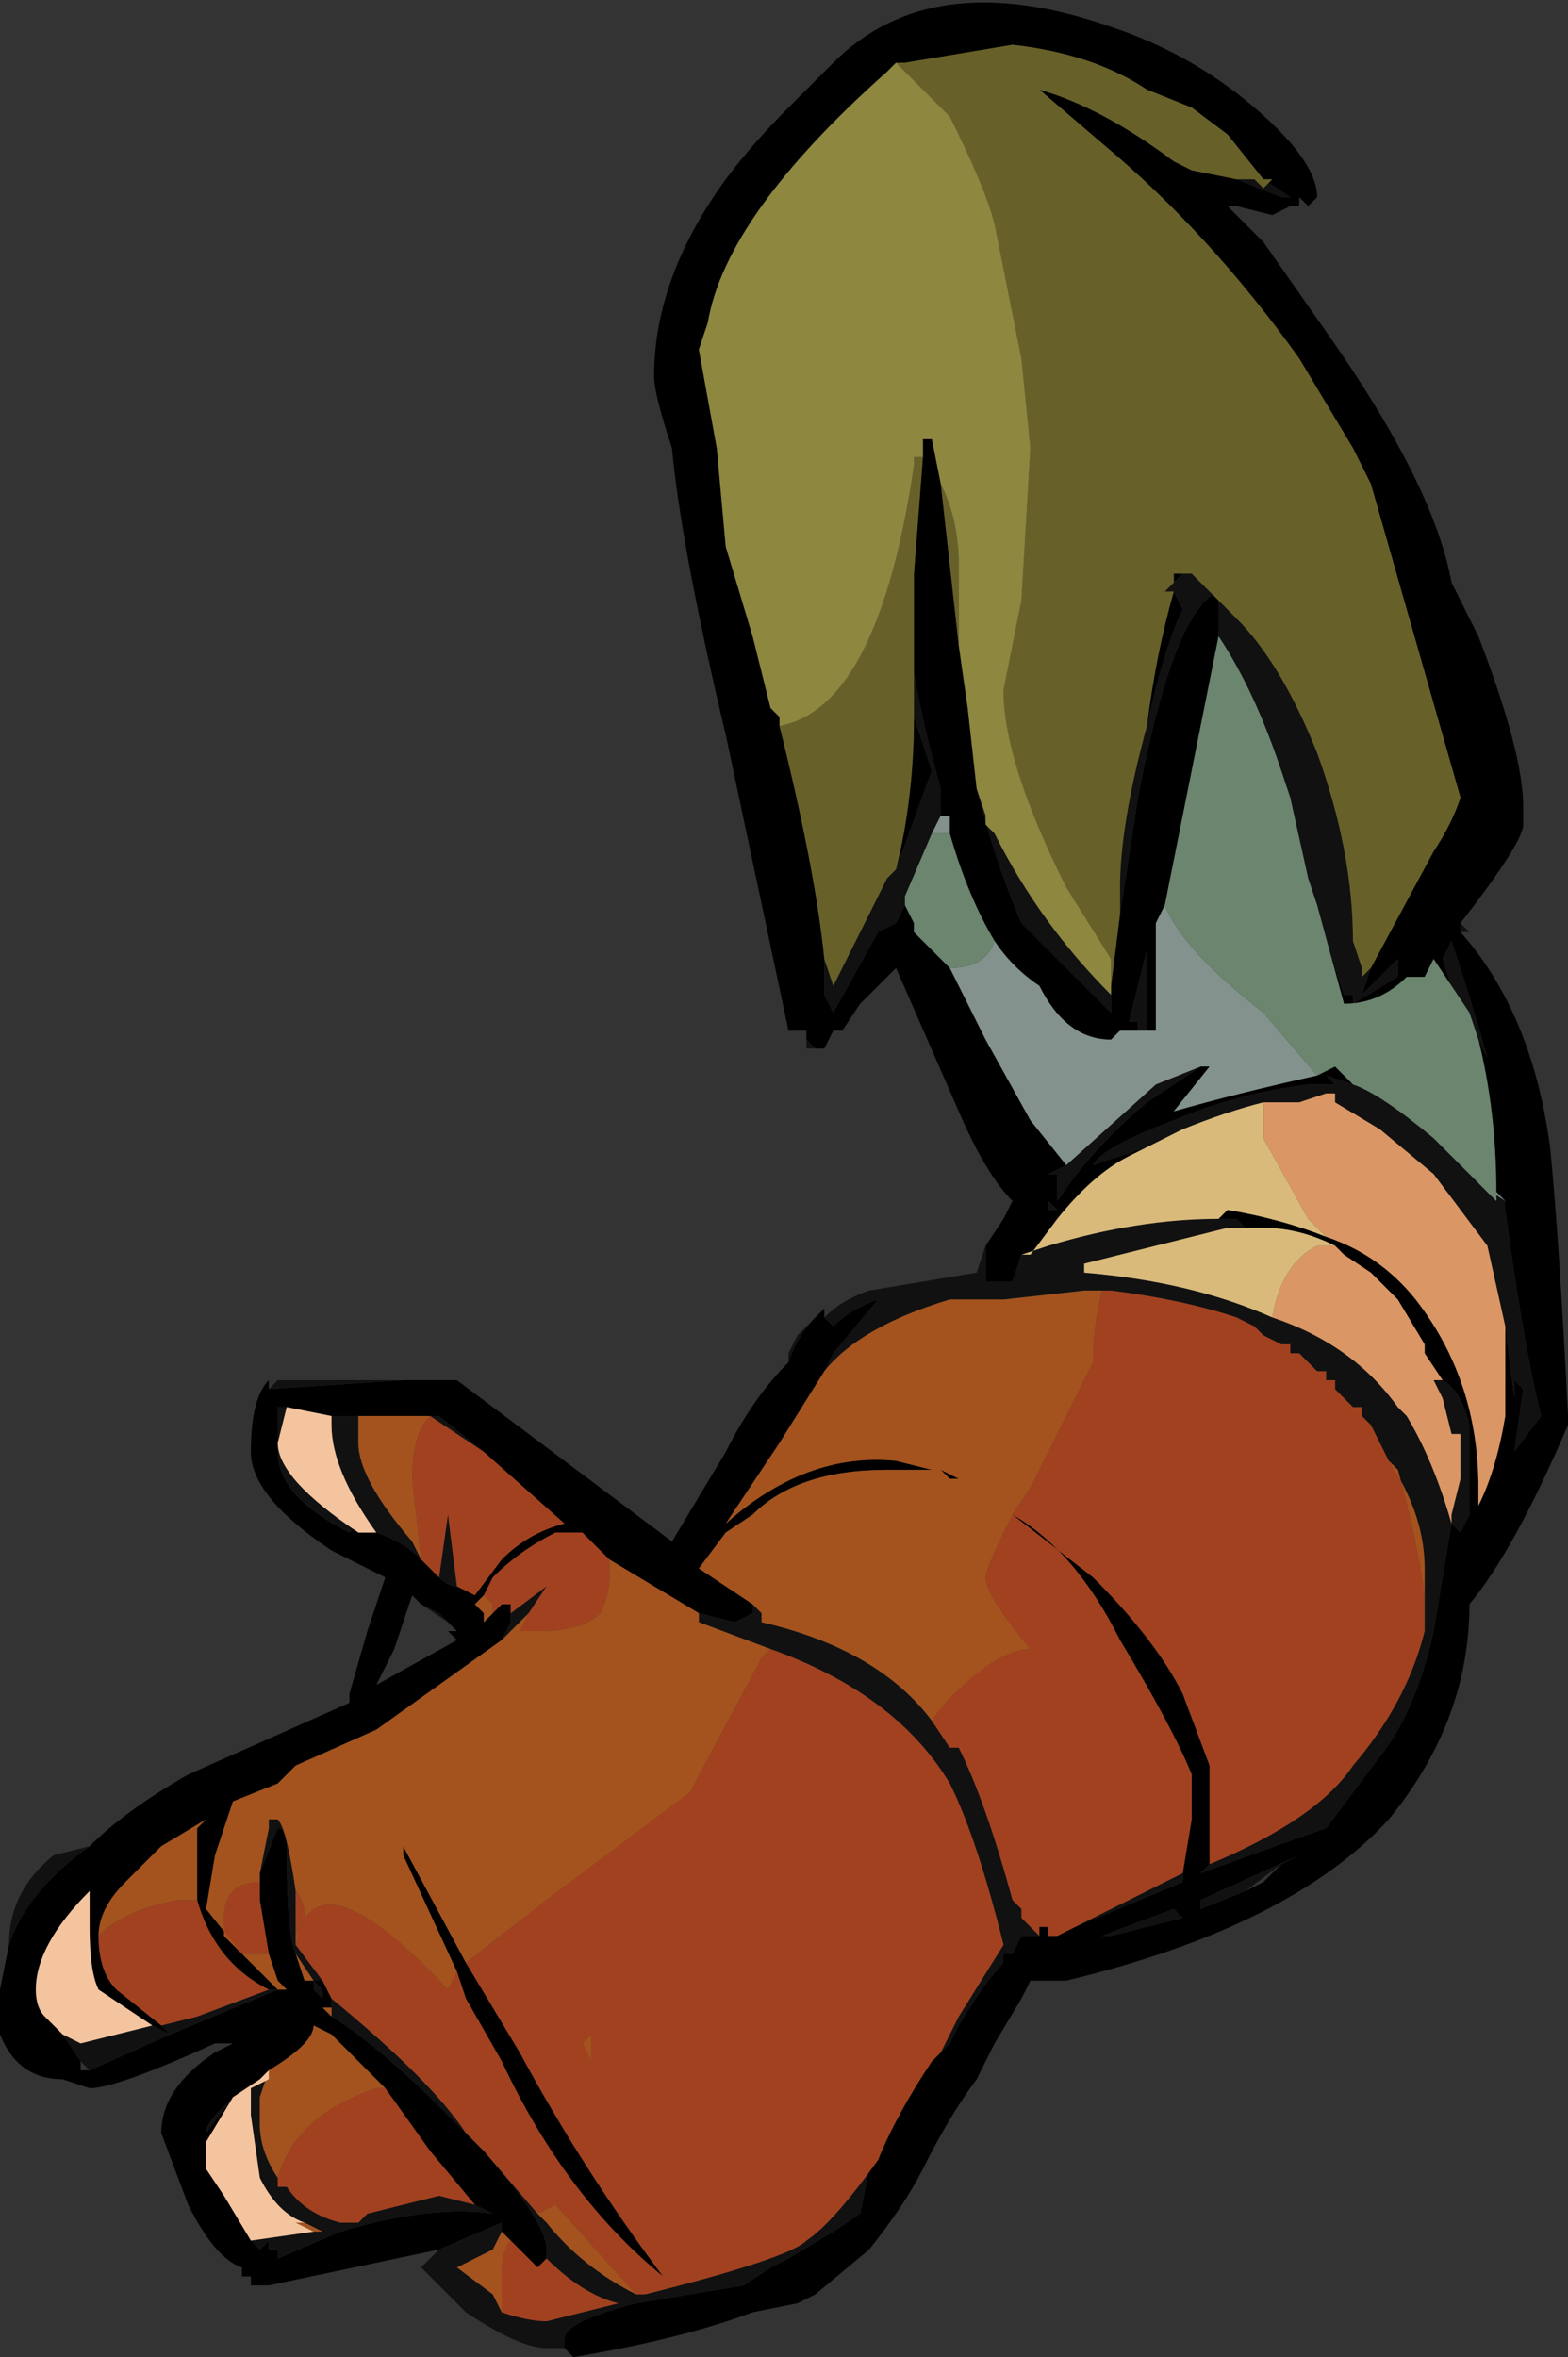 <?xml version="1.0" encoding="UTF-8" standalone="no"?>
<svg xmlns:ffdec="https://www.free-decompiler.com/flash" xmlns:xlink="http://www.w3.org/1999/xlink" ffdec:objectType="shape" height="13.15px" width="8.75px" xmlns="http://www.w3.org/2000/svg">
  <rect width="100%" height="100%" fill="#333333" stroke="none"/>
  <g transform="matrix(1.0, 0.0, 0.0, 1.0, 3.5, 5.9)">
    <path d="M1.0 -0.15 L0.9 -0.15 0.55 -1.8 Q0.3 -2.85 0.25 -3.4 0.15 -3.7 0.15 -3.8 0.15 -4.35 0.55 -4.9 0.7 -5.1 0.9 -5.3 L1.15 -5.55 Q1.7 -6.1 2.7 -5.75 3.15 -5.6 3.5 -5.3 3.85 -5.0 3.85 -4.8 L3.8 -4.75 3.75 -4.8 3.75 -4.75 3.7 -4.75 3.6 -4.7 3.4 -4.75 3.35 -4.75 3.55 -4.55 3.9 -4.05 Q4.5 -3.2 4.6 -2.65 L4.75 -2.35 Q5.0 -1.7 5.0 -1.4 L5.0 -1.3 Q5.0 -1.2 4.65 -0.75 L4.65 -0.7 Q5.05 -0.25 5.15 0.5 5.2 1.0 5.25 2.0 L5.25 2.05 Q4.95 2.75 4.7 3.05 4.7 3.7 4.25 4.25 3.7 4.85 2.45 5.15 L2.25 5.15 2.2 5.25 2.05 5.5 1.95 5.7 Q1.8 5.9 1.65 6.2 1.55 6.4 1.35 6.65 L1.05 6.9 0.95 6.95 0.7 7.0 Q0.3 7.15 -0.3 7.25 L-0.35 7.2 -0.35 7.15 Q-0.35 7.05 0.05 6.95 L0.65 6.85 0.8 6.75 0.9 6.7 1.15 6.55 1.3 6.45 1.35 6.2 1.4 6.15 Q1.5 5.9 1.7 5.6 L1.75 5.55 1.8 5.5 1.85 5.4 Q2.0 5.15 2.1 5.05 L2.1 5.0 2.15 5.0 2.2 4.9 2.3 4.9 2.3 4.85 2.35 4.85 2.35 4.9 2.4 4.9 2.5 4.85 3.1 4.6 3.1 4.55 3.15 4.25 3.15 4.0 Q3.05 3.75 2.75 3.25 2.5 2.75 2.15 2.55 L2.6 2.9 Q2.95 3.25 3.1 3.55 L3.25 3.95 3.25 4.5 3.2 4.55 Q3.75 4.35 3.9 4.3 L4.2 3.9 Q4.4 3.65 4.5 3.2 L4.6 2.6 4.65 2.65 4.7 2.55 4.7 2.05 Q4.65 1.85 4.55 1.8 L4.45 1.65 4.45 1.6 4.3 1.35 4.15 1.2 4.0 1.1 3.95 1.05 Q3.75 0.95 3.55 0.95 L3.35 0.95 3.45 0.95 3.4 0.9 3.3 0.9 3.35 0.85 Q3.65 0.9 3.9 1.0 4.2 1.1 4.4 1.35 4.75 1.8 4.75 2.4 L4.75 2.5 Q4.85 2.3 4.9 2.0 L4.9 1.5 4.95 1.9 4.95 1.8 5.0 1.85 4.95 2.2 5.1 2.0 Q5.0 1.6 4.9 0.85 L4.9 0.8 4.85 0.75 Q4.85 0.3 4.75 -0.1 L4.8 0.0 Q4.7 -0.35 4.6 -0.65 L4.55 -0.55 4.6 -0.4 4.5 -0.55 4.45 -0.45 4.35 -0.45 Q4.2 -0.3 4.0 -0.3 L3.85 -0.85 3.95 -0.5 4.0 -0.35 4.05 -0.35 Q4.05 -0.25 4.05 -0.3 L4.3 -0.45 4.3 -0.55 4.1 -0.35 4.15 -0.5 4.5 -1.15 Q4.6 -1.3 4.65 -1.45 L4.15 -3.2 4.05 -3.4 3.75 -3.9 Q3.25 -4.6 2.65 -5.1 L2.3 -5.4 Q2.65 -5.3 3.05 -5.0 L3.15 -4.95 3.4 -4.9 3.65 -4.8 3.7 -4.8 3.55 -4.9 3.35 -5.15 3.15 -5.3 2.9 -5.4 Q2.6 -5.6 2.15 -5.65 L1.55 -5.55 1.5 -5.55 1.45 -5.5 Q1.0 -5.1 0.75 -4.75 0.5 -4.4 0.45 -4.1 L0.4 -3.95 0.5 -3.4 0.55 -2.85 0.7 -2.35 0.8 -1.95 0.85 -1.9 0.85 -1.85 Q1.05 -1.05 1.1 -0.55 L1.1 -0.35 1.15 -0.25 1.4 -0.7 1.5 -0.75 1.55 -0.85 1.6 -0.75 1.6 -0.7 1.8 -0.5 2.0 -0.1 2.25 0.35 2.45 0.6 2.35 0.65 2.4 0.65 2.4 0.8 Q2.6 0.5 2.9 0.25 L3.2 0.05 3.25 0.05 3.05 0.3 Q3.4 0.2 3.85 0.1 L3.95 0.05 4.05 0.15 3.9 0.1 3.95 0.15 3.8 0.15 Q3.4 0.2 3.05 0.35 2.65 0.5 2.6 0.6 L2.9 0.5 2.8 0.55 Q2.6 0.65 2.4 0.9 L2.25 1.1 2.2 1.1 2.15 1.25 2.0 1.25 2.0 1.05 2.1 0.9 2.15 0.8 Q2.0 0.65 1.85 0.3 L1.5 -0.5 1.3 -0.3 1.2 -0.15 1.15 -0.15 1.1 -0.05 1.05 -0.05 1.0 -0.1 1.0 -0.15 M-1.05 6.65 L-2.0 6.85 -2.1 6.85 -2.1 6.8 -2.15 6.8 -2.15 6.75 Q-2.3 6.7 -2.45 6.4 L-2.6 6.0 Q-2.6 5.75 -2.3 5.55 L-2.2 5.5 -2.3 5.5 Q-2.85 5.75 -3.0 5.75 L-3.15 5.7 Q-3.4 5.7 -3.5 5.45 L-3.5 5.2 -3.45 4.95 Q-3.35 4.65 -3.0 4.4 -2.8 4.2 -2.45 4.0 L-1.55 3.6 -1.55 3.55 -1.45 3.2 -1.35 2.9 -1.65 2.75 Q-2.1 2.45 -2.1 2.2 -2.1 1.9 -2.0 1.8 L-2.0 1.85 -1.25 1.8 -0.95 1.8 0.25 2.7 0.55 2.2 Q0.7 1.9 0.9 1.7 0.95 1.55 1.05 1.45 L1.1 1.4 1.1 1.45 1.15 1.5 Q1.25 1.4 1.4 1.35 L1.15 1.65 1.1 1.75 0.85 2.15 0.55 2.6 Q1.0 2.2 1.5 2.25 L1.7 2.3 1.75 2.3 1.85 2.35 1.9 2.35 1.8 2.35 1.75 2.3 1.45 2.3 Q0.95 2.3 0.7 2.55 L0.55 2.65 0.4 2.85 0.7 3.05 0.7 3.1 0.6 3.15 0.4 3.1 -0.1 2.8 -0.25 2.65 -0.4 2.65 Q-0.6 2.75 -0.75 2.9 L-0.8 3.0 -0.85 3.05 -0.8 3.1 -0.8 3.15 -0.75 3.1 -0.7 3.05 -0.65 3.05 -0.65 3.1 -0.65 3.15 -0.7 3.25 -1.4 3.75 -1.85 3.95 -1.95 4.05 -2.2 4.15 -2.3 4.45 -2.35 4.75 -2.15 5.0 -1.95 5.2 -1.9 5.2 -1.95 5.15 -2.0 5.0 -2.05 4.7 -2.05 4.6 -2.05 4.55 -1.95 4.3 Q-1.9 4.3 -1.9 4.4 -1.9 4.9 -1.85 5.0 L-1.8 5.15 -1.75 5.15 -1.75 5.2 -1.7 5.25 -1.7 5.2 -1.75 5.15 -1.7 5.15 -1.65 5.25 -1.65 5.3 -1.7 5.3 -1.65 5.35 Q-1.4 5.5 -1.0 5.9 L-0.9 6.0 -0.8 6.1 Q-0.45 6.5 -0.45 6.65 L-0.45 6.7 -0.5 6.75 -0.65 6.6 -0.7 6.55 -0.7 6.5 -1.05 6.65 M3.75 -4.8 L3.75 -4.8 M2.7 -0.4 L2.75 -0.8 2.85 -1.45 Q3.05 -2.5 3.3 -2.6 L3.3 -2.35 3.0 -0.85 2.95 -0.75 2.95 -0.15 2.85 -0.15 2.75 -0.15 2.7 -0.1 Q2.45 -0.1 2.3 -0.4 2.15 -0.5 2.05 -0.65 1.9 -0.9 1.8 -1.25 L1.8 -1.35 1.75 -1.35 1.75 -1.5 Q1.65 -1.85 1.6 -2.15 L1.6 -2.35 1.6 -2.65 1.6 -2.7 1.65 -3.35 1.65 -3.45 1.7 -3.45 1.75 -3.2 1.85 -2.3 1.9 -1.95 1.95 -1.5 Q2.05 -1.1 2.2 -0.75 L2.7 -0.25 2.7 -0.35 2.7 -0.4 M2.9 -1.85 Q2.95 -2.25 3.05 -2.6 L3.1 -2.5 Q3.0 -2.3 2.9 -1.85 M3.05 -2.65 L3.05 -2.7 3.1 -2.7 3.05 -2.65 M2.15 -5.7 L2.15 -5.7 2.15 -5.7 M1.5 -1.05 Q1.6 -1.45 1.6 -1.9 1.65 -1.75 1.7 -1.6 L1.5 -1.05 M2.85 -0.15 L2.9 -0.15 2.9 -0.6 2.8 -0.2 2.85 -0.2 2.85 -0.15 M4.1 -0.45 L4.1 -0.45 M4.8 -1.25 L4.8 -1.25 M2.35 0.85 L2.35 0.85 2.4 0.85 2.35 0.8 2.35 0.85 M2.65 4.9 L2.7 4.9 3.1 4.8 3.05 4.75 2.65 4.9 M3.45 4.65 L3.55 4.6 3.65 4.5 3.75 4.45 3.2 4.7 3.2 4.75 3.45 4.65 M-1.4 2.65 Q-1.25 2.7 -1.15 2.8 L-1.05 2.9 Q-1.0 2.95 -0.95 2.95 L-0.85 3.0 -0.7 2.8 Q-0.55 2.65 -0.35 2.6 L-0.8 2.2 -1.05 2.0 -1.1 2.0 -1.45 2.0 -1.65 2.0 -1.9 1.95 -1.95 1.95 -1.95 2.2 Q-1.95 2.45 -1.55 2.65 L-1.5 2.6 -1.5 2.65 -1.4 2.65 M-1.15 3.05 L-1.2 3.0 -1.3 3.3 -1.4 3.5 -0.95 3.25 -1.0 3.2 -0.95 3.2 -1.05 3.1 -1.15 3.05 M-2.95 4.9 Q-2.95 5.1 -2.85 5.2 L-2.6 5.4 -2.55 5.45 -1.95 5.2 -2.0 5.2 Q-2.3 5.05 -2.4 4.7 L-2.4 4.3 -2.35 4.25 -2.6 4.4 -2.8 4.6 Q-2.95 4.75 -2.95 4.9 M-2.65 5.4 L-2.95 5.2 Q-3.0 5.1 -3.0 4.85 L-3.0 4.65 Q-3.3 4.95 -3.3 5.2 -3.3 5.3 -3.25 5.35 L-3.15 5.45 -3.05 5.6 -3.05 5.65 -3.0 5.65 -2.55 5.45 -2.65 5.4 M-0.95 5.1 L-1.25 4.45 -1.25 4.4 -0.9 5.05 -0.6 5.55 Q-0.25 6.2 0.2 6.8 -0.35 6.35 -0.7 5.6 L-0.9 5.25 -0.95 5.1 M-1.35 5.75 L-1.65 5.45 -1.75 5.4 Q-1.75 5.5 -2.0 5.65 L-2.05 5.7 Q-2.35 5.9 -2.35 6.0 L-2.2 5.8 -2.35 6.05 -2.35 6.2 -2.25 6.35 -2.1 6.6 -2.05 6.65 -2.0 6.6 -2.0 6.65 -1.95 6.65 -1.95 6.7 -1.6 6.55 Q-1.1 6.4 -0.75 6.45 L-0.85 6.4 -1.1 6.1 -1.35 5.75" fill="#000000" fill-rule="evenodd" stroke="none"/>
    <path d="M4.65 -0.75 L4.7 -0.7 4.65 -0.7 4.65 -0.75 M-0.35 7.2 L-0.45 7.2 Q-0.6 7.2 -0.9 7.0 L-1.15 6.75 -1.05 6.65 -0.7 6.5 -0.7 6.55 -0.75 6.65 -0.95 6.75 -0.75 6.9 -0.7 7.0 Q-0.55 7.05 -0.45 7.05 L-0.05 6.95 Q-0.25 6.9 -0.45 6.7 L-0.45 6.65 Q-0.45 6.5 -0.8 6.1 L-0.5 6.45 -0.45 6.5 Q-0.25 6.75 0.05 6.9 L0.1 6.9 Q0.9 6.7 1.0 6.6 1.15 6.5 1.4 6.15 L1.35 6.2 1.3 6.45 1.15 6.55 0.9 6.7 0.8 6.75 0.65 6.85 0.05 6.95 Q-0.35 7.05 -0.35 7.15 L-0.35 7.2 M-3.45 4.95 Q-3.45 4.65 -3.2 4.45 L-3.0 4.4 Q-3.35 4.65 -3.45 4.95 M-2.0 1.85 L-1.95 1.8 -1.25 1.8 -2.0 1.85 M0.9 1.7 L0.9 1.65 0.95 1.55 1.05 1.45 Q0.95 1.55 0.9 1.7 M1.1 1.45 Q1.2 1.35 1.35 1.3 L1.95 1.2 2.0 1.05 2.0 1.25 2.15 1.25 2.2 1.1 2.35 1.05 Q2.85 0.9 3.3 0.9 L3.4 0.9 3.45 0.95 3.35 0.95 2.55 1.15 2.55 1.2 Q3.15 1.25 3.6 1.45 4.05 1.6 4.3 1.95 L4.35 2.0 Q4.5 2.25 4.6 2.6 L4.6 2.55 4.65 2.35 4.65 2.1 4.6 2.1 4.55 1.9 4.5 1.8 4.55 1.8 Q4.65 1.85 4.7 2.05 L4.7 2.55 4.65 2.65 4.6 2.6 4.5 3.2 Q4.4 3.65 4.2 3.9 L3.9 4.3 Q3.75 4.35 3.2 4.55 L3.25 4.5 Q3.85 4.25 4.05 3.95 4.35 3.6 4.45 3.2 L4.45 3.0 4.45 2.85 Q4.45 2.55 4.25 2.25 L4.15 2.05 4.1 2.0 4.1 1.95 4.05 1.95 3.95 1.85 3.95 1.8 3.9 1.8 3.9 1.75 3.85 1.75 3.75 1.65 3.7 1.65 3.7 1.6 3.65 1.6 3.55 1.55 3.5 1.5 3.4 1.45 Q3.1 1.35 2.7 1.3 L2.65 1.3 2.55 1.3 2.1 1.35 1.8 1.35 Q1.3 1.5 1.1 1.75 L1.15 1.65 1.4 1.35 Q1.25 1.4 1.15 1.5 L1.1 1.45 M1.1 -0.05 L1.05 -0.05 1.0 -0.05 1.0 -0.1 1.05 -0.05 1.1 -0.05 M3.75 -4.8 L3.75 -4.8 M3.55 -4.9 L3.7 -4.8 3.65 -4.8 3.4 -4.9 3.5 -4.9 3.55 -4.85 3.6 -4.9 3.55 -4.9 M4.15 -0.5 L4.1 -0.35 4.3 -0.55 4.3 -0.45 4.05 -0.3 Q4.05 -0.25 4.05 -0.35 L4.0 -0.35 3.95 -0.5 3.85 -0.85 3.8 -1.0 3.7 -1.45 3.65 -1.6 Q3.5 -2.05 3.3 -2.35 L3.3 -2.6 Q3.05 -2.5 2.85 -1.45 L2.75 -0.8 2.75 -0.95 Q2.75 -1.3 2.9 -1.85 3.0 -2.3 3.1 -2.5 L3.05 -2.6 3.0 -2.6 3.05 -2.65 3.1 -2.7 3.15 -2.7 3.2 -2.65 3.4 -2.45 Q3.65 -2.2 3.85 -1.7 4.05 -1.15 4.05 -0.65 L4.1 -0.5 4.1 -0.45 4.15 -0.5 M4.6 -0.4 L4.55 -0.55 4.6 -0.65 Q4.7 -0.35 4.8 0.0 L4.75 -0.1 4.7 -0.25 4.6 -0.4 M4.9 0.8 L4.9 0.85 Q5.0 1.6 5.1 2.0 L4.95 2.2 5.0 1.85 4.95 1.8 4.95 1.9 4.9 1.5 4.8 1.05 4.5 0.65 4.2 0.4 3.95 0.25 3.95 0.2 3.9 0.2 3.75 0.25 3.55 0.25 Q3.35 0.3 3.1 0.4 L2.9 0.5 2.6 0.6 Q2.65 0.5 3.05 0.35 3.4 0.2 3.8 0.15 L3.95 0.15 3.9 0.1 4.05 0.15 Q4.2 0.2 4.5 0.45 L4.75 0.7 4.9 0.8 M3.1 4.55 L3.1 4.6 2.5 4.85 3.1 4.55 M2.3 4.9 L2.2 4.9 2.15 5.0 2.1 5.0 2.1 5.05 Q2.0 5.15 1.85 5.4 L1.8 5.5 1.75 5.55 1.85 5.35 2.1 4.95 Q1.95 4.35 1.8 4.05 1.5 3.55 0.8 3.3 L0.4 3.15 0.4 3.1 0.6 3.15 0.7 3.1 0.7 3.05 0.75 3.1 0.75 3.15 Q1.4 3.3 1.7 3.7 L1.8 3.85 1.85 3.85 Q2.0 4.15 2.15 4.7 L2.2 4.75 2.2 4.8 2.3 4.9 M2.15 -5.7 L2.15 -5.7 M2.65 -5.1 L2.65 -5.1 M1.1 -0.55 L1.15 -0.4 1.45 -1.0 1.5 -1.05 1.7 -1.6 Q1.65 -1.75 1.6 -1.9 L1.6 -2.15 Q1.65 -1.85 1.75 -1.5 L1.75 -1.35 1.7 -1.25 1.55 -0.9 1.55 -0.85 1.5 -0.75 1.4 -0.7 1.15 -0.25 1.1 -0.35 1.1 -0.55 M1.6 -2.35 L1.6 -2.65 1.6 -2.35 M1.95 -1.5 L2.0 -1.35 2.0 -1.3 2.05 -1.25 Q2.3 -0.75 2.7 -0.35 L2.7 -0.25 2.2 -0.75 Q2.05 -1.1 1.95 -1.5 M2.85 -0.15 L2.85 -0.2 2.8 -0.2 2.9 -0.6 2.9 -0.15 2.85 -0.15 M3.2 -2.65 L3.2 -2.65 M4.1 -0.45 L4.1 -0.45 M3.2 0.05 L2.9 0.25 Q2.6 0.5 2.4 0.8 L2.4 0.65 2.35 0.65 2.45 0.6 2.95 0.15 3.2 0.05 M2.35 0.85 L2.35 0.8 2.4 0.85 2.35 0.85 2.35 0.85 M0.7 3.1 L0.7 3.1 M2.65 4.9 L3.05 4.75 3.1 4.8 2.7 4.9 2.65 4.9 M3.65 4.5 L3.45 4.65 3.2 4.75 3.2 4.7 3.75 4.45 3.65 4.5 M-1.4 2.65 Q-1.65 2.3 -1.65 2.05 L-1.65 2.0 -1.45 2.0 -1.5 2.0 -1.5 2.15 Q-1.5 2.35 -1.2 2.7 L-1.15 2.8 Q-1.25 2.7 -1.4 2.65 M-1.9 1.95 L-1.95 2.15 Q-1.95 2.35 -1.5 2.65 L-1.5 2.6 -1.55 2.65 Q-1.95 2.45 -1.95 2.2 L-1.95 1.95 -1.9 1.95 M-1.05 2.9 L-1.0 2.55 -0.95 2.95 Q-1.0 2.95 -1.05 2.9 M-0.8 2.2 L-1.1 2.0 -1.05 2.0 -0.8 2.2 M-0.65 3.1 L-0.45 2.95 -0.55 3.1 -0.7 3.25 -0.65 3.15 -0.65 3.1 M-0.95 3.2 L-1.0 3.15 -1.15 3.05 -1.05 3.1 -0.95 3.2 M-2.6 5.4 L-2.4 5.35 -2.0 5.2 -1.95 5.2 -2.55 5.45 -2.6 5.4 M-3.15 5.45 L-3.05 5.5 -2.65 5.4 -2.55 5.45 -3.0 5.65 -3.05 5.6 -3.15 5.45 M-1.85 4.95 L-1.7 5.15 -1.75 5.15 -1.7 5.2 -1.7 5.25 -1.75 5.2 -1.75 5.15 -1.85 5.0 Q-1.9 4.9 -1.9 4.4 -1.9 4.3 -1.95 4.3 L-2.05 4.55 -2.0 4.3 -2.0 4.25 -1.95 4.25 Q-1.9 4.3 -1.85 4.65 L-1.85 4.9 -1.85 4.95 M-1.65 5.25 Q-1.1 5.7 -0.9 6.0 L-1.0 5.9 Q-1.4 5.5 -1.65 5.35 L-1.65 5.3 -1.65 5.25 M-1.9 5.2 L-1.95 5.2 -1.9 5.2 M-1.8 5.15 L-1.75 5.15 -1.8 5.15 M-2.0 5.7 L-2.0 5.65 -2.05 5.8 -2.05 5.95 Q-2.05 6.1 -1.95 6.25 L-1.95 6.3 -1.9 6.3 Q-1.8 6.45 -1.6 6.5 L-1.5 6.5 -1.45 6.45 -1.05 6.35 -0.85 6.4 -0.75 6.45 Q-1.1 6.4 -1.6 6.55 L-1.95 6.7 -1.95 6.65 -2.0 6.65 -2.0 6.6 -2.05 6.65 -2.1 6.6 -1.75 6.55 -1.7 6.55 -1.8 6.5 Q-1.95 6.45 -2.05 6.25 L-2.1 5.9 -2.1 5.75 -2.0 5.7 M-2.2 5.8 L-2.35 6.0 Q-2.35 5.9 -2.05 5.7 L-2.2 5.8" fill="#111111" fill-rule="evenodd" stroke="none"/>
    <path d="M3.4 -4.9 L3.15 -4.95 3.05 -5.0 Q2.65 -5.3 2.3 -5.4 L2.65 -5.1 Q3.25 -4.6 3.75 -3.9 L4.05 -3.4 4.15 -3.2 4.65 -1.45 Q4.6 -1.3 4.5 -1.15 L4.15 -0.5 4.1 -0.45 4.1 -0.5 4.05 -0.65 Q4.05 -1.15 3.85 -1.7 3.65 -2.2 3.4 -2.45 L3.2 -2.65 3.15 -2.7 3.1 -2.7 3.05 -2.7 3.05 -2.65 3.0 -2.6 3.05 -2.6 Q2.95 -2.25 2.9 -1.85 2.75 -1.3 2.75 -0.95 L2.75 -0.8 2.7 -0.4 2.7 -0.55 2.45 -0.95 Q2.1 -1.65 2.1 -2.05 L2.2 -2.55 2.25 -3.4 2.2 -3.9 2.05 -4.65 Q2.0 -4.85 1.8 -5.25 L1.5 -5.55 1.55 -5.55 2.15 -5.65 Q2.6 -5.6 2.9 -5.4 L3.15 -5.3 3.35 -5.15 3.55 -4.9 3.6 -4.9 3.55 -4.85 3.5 -4.9 3.4 -4.9 M2.65 -5.1 L2.65 -5.1 M0.85 -1.85 Q1.4 -1.95 1.6 -3.3 L1.6 -3.35 1.65 -3.35 1.6 -2.7 1.6 -2.65 1.6 -2.35 1.6 -2.15 1.6 -1.9 Q1.6 -1.45 1.5 -1.05 L1.45 -1.0 1.15 -0.4 1.1 -0.55 Q1.05 -1.05 0.85 -1.85 M1.75 -3.2 Q1.85 -3.0 1.85 -2.75 L1.85 -2.3 1.75 -3.2" fill="#676129" fill-rule="evenodd" stroke="none"/>
    <path d="M1.5 -5.55 L1.8 -5.25 Q2.0 -4.85 2.05 -4.65 L2.2 -3.9 2.25 -3.4 2.2 -2.55 2.1 -2.05 Q2.1 -1.65 2.45 -0.95 L2.7 -0.55 2.7 -0.4 2.7 -0.35 Q2.3 -0.75 2.05 -1.25 L2.0 -1.3 2.0 -1.35 1.95 -1.5 1.9 -1.95 1.85 -2.3 1.85 -2.75 Q1.85 -3.0 1.75 -3.2 L1.7 -3.45 1.65 -3.45 1.65 -3.35 1.6 -3.35 1.6 -3.3 Q1.4 -1.95 0.85 -1.85 L0.85 -1.9 0.8 -1.95 0.7 -2.35 0.55 -2.85 0.5 -3.4 0.4 -3.95 0.45 -4.1 Q0.5 -4.4 0.75 -4.75 1.0 -5.1 1.45 -5.5 L1.5 -5.55" fill="#8d873f" fill-rule="evenodd" stroke="none"/>
    <path d="M2.15 -5.7 L2.15 -5.7" fill="#ffffff" fill-rule="evenodd" stroke="none"/>
    <path d="M4.85 0.75 L4.9 0.8 4.75 0.7 4.85 0.8 4.85 0.75 M1.7 -1.25 L1.75 -1.35 1.8 -1.35 1.8 -1.25 1.7 -1.25 M2.05 -0.65 Q2.15 -0.5 2.3 -0.4 2.45 -0.1 2.7 -0.1 L2.75 -0.15 2.85 -0.15 2.95 -0.15 2.95 -0.75 3.0 -0.85 Q3.1 -0.6 3.55 -0.25 L3.85 0.1 Q3.4 0.2 3.05 0.3 L3.25 0.05 3.2 0.05 2.95 0.15 2.45 0.6 2.25 0.35 2.0 -0.1 1.8 -0.5 Q2.0 -0.5 2.05 -0.65" fill="#83928c" fill-rule="evenodd" stroke="none"/>
    <path d="M3.85 -0.85 L4.0 -0.3 Q4.2 -0.3 4.35 -0.45 L4.45 -0.45 4.5 -0.55 4.6 -0.4 4.7 -0.25 4.75 -0.1 Q4.85 0.3 4.85 0.75 L4.85 0.8 4.75 0.7 4.5 0.45 Q4.2 0.2 4.05 0.15 L3.95 0.05 3.85 0.1 3.55 -0.25 Q3.1 -0.6 3.0 -0.85 L3.3 -2.35 Q3.5 -2.05 3.65 -1.6 L3.7 -1.45 3.8 -1.0 3.85 -0.85 M1.55 -0.85 L1.55 -0.9 1.7 -1.25 1.8 -1.25 Q1.9 -0.9 2.05 -0.65 2.0 -0.5 1.8 -0.5 L1.6 -0.7 1.6 -0.75 1.55 -0.85" fill="#6b856f" fill-rule="evenodd" stroke="none"/>
    <path d="M4.9 1.5 L4.9 2.0 Q4.85 2.3 4.75 2.5 L4.75 2.4 Q4.75 1.8 4.4 1.35 4.2 1.1 3.9 1.0 L3.8 0.9 3.55 0.45 3.55 0.25 3.75 0.25 3.9 0.2 3.95 0.2 3.95 0.25 4.2 0.4 4.5 0.65 4.8 1.05 4.9 1.5 M3.95 1.05 L4.0 1.1 4.15 1.2 4.3 1.35 4.45 1.6 4.45 1.65 4.55 1.8 4.5 1.8 4.55 1.9 4.6 2.1 4.65 2.1 4.65 2.35 4.6 2.55 4.6 2.6 Q4.5 2.25 4.35 2.0 L4.3 1.95 Q4.05 1.6 3.6 1.45 3.65 1.15 3.85 1.05 L3.95 1.05" fill="#da9765" fill-rule="evenodd" stroke="none"/>
    <path d="M3.9 1.0 Q3.65 0.9 3.35 0.85 L3.3 0.9 Q2.85 0.9 2.35 1.05 L2.2 1.1 2.25 1.1 2.4 0.9 Q2.6 0.65 2.8 0.55 L2.9 0.5 3.1 0.4 Q3.35 0.3 3.55 0.25 L3.55 0.45 3.8 0.9 3.9 1.0 M3.35 0.95 L3.55 0.95 Q3.75 0.95 3.95 1.05 L3.85 1.05 Q3.65 1.15 3.6 1.45 3.15 1.25 2.55 1.2 L2.55 1.15 3.35 0.95" fill="#d9ba7b" fill-rule="evenodd" stroke="none"/>
    <path d="M3.25 4.5 L3.25 3.95 3.1 3.55 Q2.95 3.25 2.6 2.9 L2.15 2.55 Q2.5 2.75 2.75 3.25 3.05 3.75 3.15 4.0 L3.15 4.25 3.1 4.55 2.5 4.85 2.4 4.9 2.35 4.9 2.35 4.85 2.3 4.85 2.3 4.9 2.2 4.8 2.2 4.75 2.15 4.7 Q2.0 4.15 1.85 3.85 L1.8 3.85 1.7 3.7 Q1.8 3.55 2.0 3.4 2.15 3.3 2.25 3.3 2.0 3.0 2.0 2.9 2.0 2.85 2.15 2.55 L2.25 2.4 2.6 1.7 Q2.6 1.5 2.65 1.3 L2.7 1.3 Q3.1 1.35 3.4 1.45 L3.5 1.5 3.55 1.55 3.65 1.6 3.7 1.6 3.7 1.65 3.75 1.65 3.85 1.75 3.9 1.75 3.9 1.8 3.95 1.8 3.95 1.85 4.05 1.95 4.1 1.95 4.1 2.0 4.15 2.05 4.25 2.25 4.3 2.3 Q4.4 2.65 4.45 3.0 L4.45 3.2 Q4.35 3.6 4.05 3.95 3.85 4.25 3.25 4.5 M1.75 5.55 L1.7 5.6 Q1.5 5.9 1.4 6.15 1.15 6.5 1.0 6.6 0.9 6.7 0.1 6.9 L0.05 6.9 -0.4 6.4 -0.5 6.45 -0.8 6.1 -0.9 6.0 Q-1.1 5.7 -1.65 5.25 L-1.7 5.15 -1.85 4.95 Q-1.75 4.4 -1.0 5.2 L-0.95 5.1 -0.9 5.25 -0.7 5.6 Q-0.35 6.35 0.2 6.8 -0.25 6.2 -0.6 5.55 L-0.9 5.05 -0.45 4.7 0.35 4.1 0.75 3.35 0.8 3.3 Q1.5 3.55 1.8 4.05 1.95 4.35 2.1 4.95 L1.85 5.35 1.75 5.55 M-1.15 2.8 L-1.2 2.35 Q-1.2 2.1 -1.1 2.0 L-0.8 2.2 -0.35 2.6 Q-0.55 2.65 -0.7 2.8 L-0.85 3.0 -0.95 2.95 -1.0 2.55 -1.05 2.9 -1.15 2.8 M-0.75 3.1 L-0.75 3.05 -0.8 3.0 -0.75 2.9 Q-0.6 2.75 -0.4 2.65 L-0.25 2.65 -0.1 2.8 -0.1 2.9 Q-0.1 3.0 -0.15 3.1 -0.25 3.2 -0.5 3.2 L-0.6 3.2 -0.55 3.1 -0.45 2.95 -0.65 3.1 -0.65 3.05 -0.7 3.05 -0.75 3.1 M-2.6 5.4 L-2.85 5.2 Q-2.95 5.1 -2.95 4.9 -2.8 4.75 -2.5 4.7 L-2.4 4.7 Q-2.3 5.05 -2.0 5.2 L-2.4 5.35 -2.6 5.4 M-1.85 4.65 Q-1.8 4.7 -1.8 4.8 L-1.85 4.9 -1.85 4.65 M-2.05 4.6 L-2.05 4.7 -2.0 5.0 -2.15 5.0 -2.25 4.9 -2.25 4.8 Q-2.25 4.6 -2.05 4.6 M-1.95 6.25 Q-1.85 5.9 -1.4 5.75 L-1.35 5.75 -1.1 6.1 -0.85 6.4 -1.05 6.35 -1.45 6.45 -1.5 6.5 -1.6 6.5 Q-1.8 6.45 -1.9 6.3 L-1.95 6.3 -1.95 6.25 M-0.2 5.6 L-0.2 5.45 -0.25 5.5 -0.2 5.6 M-0.7 7.0 L-0.7 6.8 Q-0.7 6.65 -0.65 6.6 L-0.5 6.75 -0.45 6.7 Q-0.25 6.9 -0.05 6.95 L-0.45 7.05 Q-0.55 7.05 -0.7 7.0" fill="#a24120" fill-rule="evenodd" stroke="none"/>
    <path d="M2.65 1.3 Q2.6 1.5 2.6 1.7 L2.25 2.4 2.15 2.55 Q2.0 2.85 2.0 2.9 2.0 3.0 2.25 3.3 2.15 3.3 2.0 3.4 1.8 3.55 1.7 3.7 1.4 3.3 0.75 3.15 L0.75 3.1 0.7 3.05 0.4 2.85 0.55 2.65 0.7 2.55 Q0.95 2.3 1.45 2.3 L1.75 2.3 1.8 2.35 1.9 2.35 1.85 2.35 1.75 2.3 1.7 2.3 1.5 2.25 Q1.0 2.2 0.55 2.6 L0.85 2.15 1.1 1.75 Q1.3 1.5 1.8 1.35 L2.1 1.35 2.55 1.3 2.65 1.3 M4.45 3.0 Q4.4 2.65 4.3 2.3 L4.25 2.25 Q4.45 2.55 4.45 2.85 L4.45 3.0 M0.7 3.1 L0.7 3.1 M0.4 3.1 L0.4 3.15 0.8 3.3 0.75 3.35 0.35 4.1 -0.45 4.7 -0.9 5.05 -1.25 4.4 -1.25 4.45 -0.95 5.1 -1.0 5.2 Q-1.75 4.4 -1.85 4.95 L-1.85 4.9 -1.8 4.8 Q-1.8 4.7 -1.85 4.65 -1.9 4.3 -1.95 4.25 L-2.0 4.25 -2.0 4.3 -2.05 4.55 -2.05 4.6 Q-2.25 4.6 -2.25 4.8 L-2.25 4.9 -2.15 5.0 -2.0 5.0 -1.95 5.15 -1.9 5.2 -1.95 5.2 -2.15 5.0 -2.35 4.75 -2.3 4.45 -2.2 4.15 -1.95 4.05 -1.85 3.95 -1.4 3.75 -0.7 3.25 -0.55 3.1 -0.6 3.2 -0.5 3.2 Q-0.25 3.2 -0.15 3.1 -0.1 3.0 -0.1 2.9 L-0.1 2.8 0.4 3.1 M-1.15 2.8 L-1.2 2.7 Q-1.5 2.35 -1.5 2.15 L-1.5 2.0 -1.45 2.0 -1.1 2.0 Q-1.2 2.1 -1.2 2.35 L-1.15 2.8 M-0.8 3.0 L-0.75 3.05 -0.75 3.1 -0.8 3.15 -0.8 3.1 -0.85 3.05 -0.8 3.0 M-0.25 2.65 L-0.4 2.65 -0.25 2.65 M-2.4 4.7 L-2.5 4.7 Q-2.8 4.75 -2.95 4.9 -2.95 4.75 -2.8 4.6 L-2.6 4.4 -2.35 4.25 -2.4 4.3 -2.4 4.7 M-0.5 6.45 L-0.4 6.4 0.05 6.9 Q-0.25 6.75 -0.45 6.5 L-0.5 6.45 M-2.0 5.2 L-1.95 5.2 -2.0 5.2 M-1.8 5.15 L-1.85 5.0 -1.75 5.15 -1.8 5.15 M-1.65 5.35 L-1.7 5.3 -1.65 5.3 -1.65 5.35 M-2.0 5.65 Q-1.75 5.5 -1.75 5.4 L-1.65 5.45 -1.35 5.75 -1.4 5.75 Q-1.85 5.9 -1.95 6.25 -2.05 6.1 -2.05 5.95 L-2.05 5.8 -2.0 5.65 -2.0 5.7 -2.0 5.65 M-1.8 6.5 L-1.7 6.55 -1.75 6.55 -1.85 6.5 -1.8 6.5 M-0.2 5.6 L-0.25 5.5 -0.2 5.45 -0.2 5.6 M-0.7 7.0 L-0.75 6.9 -0.95 6.75 -0.75 6.65 -0.7 6.55 -0.65 6.6 Q-0.7 6.65 -0.7 6.8 L-0.7 7.0" fill="#a4531e" fill-rule="evenodd" stroke="none"/>
    <path d="M-1.65 2.0 L-1.65 2.05 Q-1.65 2.3 -1.4 2.65 L-1.5 2.65 Q-1.95 2.35 -1.95 2.15 L-1.9 1.95 -1.65 2.0 M-3.15 5.45 L-3.25 5.35 Q-3.3 5.3 -3.3 5.2 -3.3 4.95 -3.0 4.65 L-3.0 4.85 Q-3.0 5.1 -2.95 5.2 L-2.65 5.4 -3.05 5.5 -3.15 5.45 M-2.0 5.65 L-2.0 5.7 -2.1 5.75 -2.1 5.9 -2.05 6.25 Q-1.95 6.45 -1.8 6.5 L-1.85 6.5 -1.75 6.55 -2.1 6.6 -2.25 6.35 -2.35 6.2 -2.35 6.05 -2.2 5.8 -2.05 5.7 -2.0 5.65" fill="#f4c49f" fill-rule="evenodd" stroke="none"/>
  </g>
</svg>
